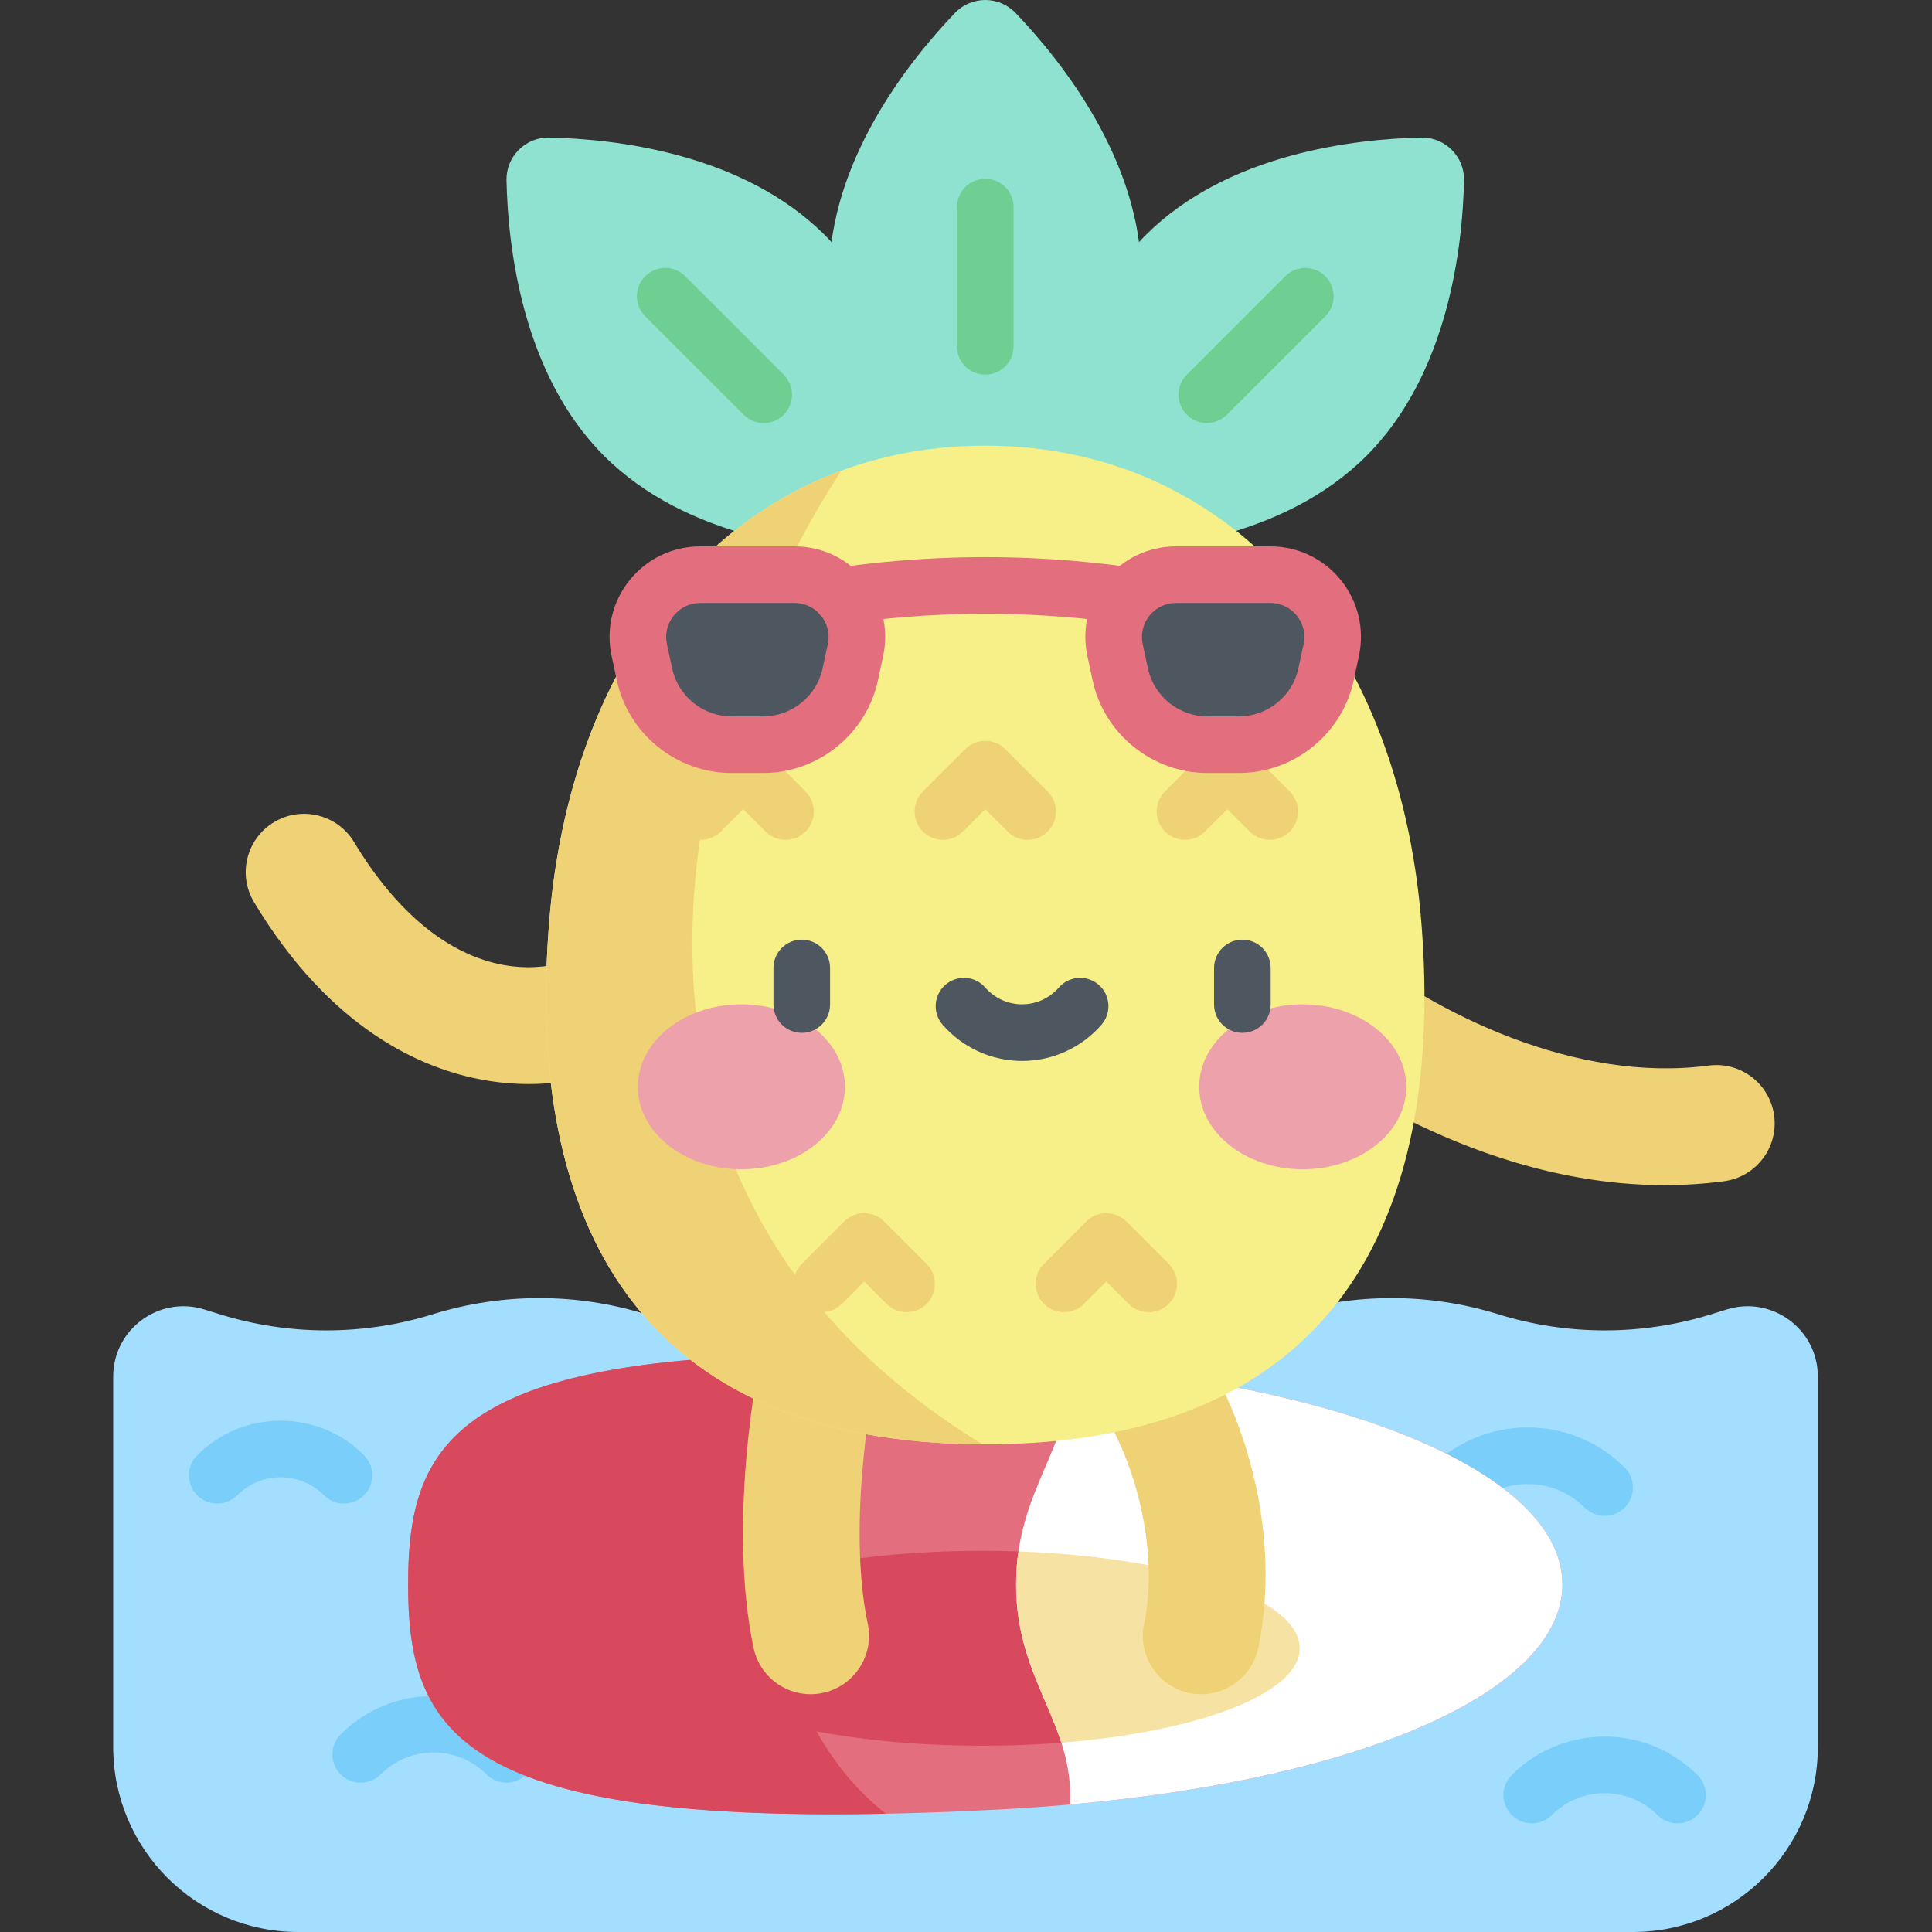 <svg height="512pt" viewBox="-30 0 512 512" width="512pt" xmlns="http://www.w3.org/2000/svg"><rect x="-30" y="0" width="512" height="512" fill="#333333" stroke="none"/><path d="m24.152 347.02 4.082 1.27c18.391 5.707 38.078 5.707 56.469 0 18.391-5.711 38.078-5.711 56.469 0 18.391 5.707 38.078 5.707 56.469 0 18.391-5.711 38.078-5.711 56.469 0 18.391 5.707 38.078 5.707 56.469 0 18.391-5.711 38.078-5.711 56.469 0 18.391 5.707 38.082 5.707 56.469 0l4.082-1.27c11.988-3.723 24.152 5.238 24.152 17.793v98.141c0 27.09-21.957 49.047-49.043 49.047h-353.66c-27.086 0-49.047-21.957-49.047-49.047v-98.141c0-12.555 12.164-21.516 24.152-17.793zm0 0" fill="#a3defe"/><path d="m65.594 472.422c-1.918 0-3.84-.73-5.305-2.195-2.93-2.93-2.93-7.68 0-10.605 13.574-13.574 35.664-13.574 49.234 0 2.934 2.926 2.934 7.676.004 10.605-2.93 2.93-7.68 2.93-10.605 0-7.73-7.727-20.301-7.727-28.027 0-1.461 1.461-3.383 2.195-5.301 2.195zm0 0" fill="#7acefa"/><path d="m395.246 401.719c-1.918 0-3.84-.73-5.305-2.195-8.32-8.324-21.863-8.324-30.184 0-2.934 2.93-7.68 2.93-10.609 0-2.93-2.93-2.93-7.68 0-10.609 14.172-14.168 37.23-14.168 51.402 0 2.926 2.93 2.926 7.68 0 10.609-1.465 1.465-3.387 2.195-5.305 2.195zm0 0" fill="#7acefa"/><path d="m384.051 419.879c0 29.84-59.672 55.012-149.695 59.68-141.156 7.316-156.199-18.25-156.199-59.68 0-41.434 15.043-67 156.199-59.684 90.023 4.672 149.695 29.844 149.695 59.684zm0 0" fill="#e26e7e"/><path d="m230.305 410.973c-22.195 0-42.375 2.645-57.406 6.957-3.473-21.156-3.02-42.629-1.656-58.641-82.836 3.027-93.086 26.406-93.086 60.586 0 38.332 12.891 63.078 126.582 60.773-7.605-5.973-13.621-13.438-18.355-21.809 12.785 2.406 27.824 3.797 43.926 3.797 46.461 0 84.129-11.566 84.129-25.832 0-14.266-37.668-25.832-84.133-25.832zm0 0" fill="#d9495d"/><path d="m253.562 361.543c1.125 21.594-14.289 32.688-14.289 58.336 0 25.645 15.414 36.738 14.289 58.332 79.203-7.023 130.488-30.672 130.488-58.332 0-27.664-51.285-51.312-130.488-58.336zm0 0" fill="#fff"/><path d="m239.902 411.145c-.398 2.727-.629 5.621-.629 8.734 0 18.387 7.922 29.293 11.992 41.949 36.324-2.859 63.172-12.977 63.172-25.023 0-13.27-32.594-24.195-74.535-25.66zm0 0" fill="#f6e3a3"/><path d="m184.816 448.98c-7.168 0-13.598-5.008-15.121-12.301-6.777-32.438.562-72.281 2.977-83.723 1.762-8.355 9.965-13.707 18.32-11.941 8.355 1.762 13.703 9.965 11.941 18.32-1.492 7.082-8.652 43.793-2.961 71.016 1.746 8.359-3.613 16.555-11.977 18.301-1.066.223-2.133.328-3.18.328zm0 0" fill="#efd176"/><path d="m288.344 448.98c-1.031 0-2.082-.102-3.133-.32-8.367-1.723-13.75-9.898-12.027-18.266 4.723-22.949-4.73-51.344-16.523-63.465-5.953-6.121-5.82-15.91.301-21.867 6.121-5.957 15.914-5.82 21.867.301 17.383 17.859 31.926 55.922 24.648 91.27-1.504 7.312-7.945 12.348-15.133 12.348zm0 0" fill="#efd176"/><path d="m411.102 314.078c-49.48 0-90.715-29.75-103.066-39.664-6.66-5.348-7.727-15.082-2.379-21.742s15.078-7.727 21.742-2.379c23.125 18.566 60.328 36.75 95.41 32.09 8.473-1.125 16.242 4.828 17.363 13.293 1.125 8.469-4.828 16.242-13.293 17.367-5.332.711-10.602 1.035-15.777 1.035zm0 0" fill="#efd176"/><path d="m110.156 287.277c-3.965 0-7.949-.348-11.93-1.059-16.617-2.957-40.672-13.531-60.891-47.102-4.406-7.316-2.047-16.82 5.27-21.227 7.32-4.406 16.824-2.047 21.227 5.27 11.262 18.703 25.031 29.98 39.812 32.609 10.816 1.926 21.883-1.117 31.164-8.566 6.66-5.348 16.395-4.281 21.742 2.379 5.344 6.66 4.281 16.395-2.379 21.738-13.043 10.473-28.34 15.957-44.016 15.957zm0 0" fill="#efd176"/><path d="m188.59 62.309c21.758 21.758 25.484 55.633 25.855 73.016.137 6.316-5.027 11.484-11.344 11.348-17.387-.371-51.262-4.102-73.02-25.859-21.758-21.758-25.484-55.629-25.855-73.016-.137-6.316 5.027-11.48 11.344-11.348 17.387.371 51.262 4.102 73.02 25.859zm0 0" fill="#8ee2cf"/><path d="m172.383 112.109c-1.918 0-3.836-.734-5.301-2.199l-26.098-26.094c-2.93-2.93-2.93-7.68 0-10.605 2.93-2.93 7.68-2.93 10.605 0l26.098 26.094c2.93 2.93 2.93 7.68 0 10.605-1.465 1.465-3.383 2.199-5.305 2.199zm0 0" fill="#6fce91"/><path d="m273.617 62.309c-21.758 21.758-25.484 55.633-25.855 73.016-.137 6.316 5.031 11.484 11.348 11.348 17.383-.371 51.258-4.102 73.016-25.859s25.488-55.629 25.859-73.016c.133-6.316-5.031-11.48-11.348-11.348-17.387.371-51.258 4.102-73.02 25.859zm0 0" fill="#8ee2cf"/><path d="m289.824 112.109c-1.918 0-3.84-.734-5.305-2.199-2.93-2.93-2.93-7.676 0-10.605l26.094-26.094c2.934-2.93 7.68-2.93 10.609 0 2.93 2.93 2.93 7.676 0 10.605l-26.094 26.094c-1.465 1.465-3.387 2.199-5.305 2.199zm0 0" fill="#6fce91"/><path d="m272.473 73.336c0 30.773-21.316 57.359-33.344 69.918-4.371 4.562-11.676 4.562-16.047 0-12.031-12.559-33.348-39.145-33.348-69.918 0-30.77 21.316-57.359 33.348-69.914 4.371-4.562 11.676-4.562 16.047 0 12.027 12.555 33.344 39.145 33.344 69.914zm0 0" fill="#8ee2cf"/><path d="m231.105 99.289c-4.145 0-7.5-3.355-7.5-7.5v-36.902c0-4.145 3.355-7.5 7.5-7.5 4.141 0 7.5 3.355 7.5 7.5v36.902c0 4.145-3.359 7.5-7.5 7.5zm0 0" fill="#6fce91"/><path d="m231.105 118.105c63.828 0 109.457 50.27 115.574 126.398 6.363 79.191-23.426 138.258-115.574 138.258-92.152 0-121.941-59.066-115.578-138.258 6.117-76.129 51.746-126.398 115.578-126.398zm0 0" fill="#f7ef87"/><g fill="#efd176"><path d="m192.945 124.738c-43.34 16-72.605 59.879-77.418 119.766-6.344 78.969 23.266 137.922 114.816 138.25-111.121-67.984-81.324-190.648-37.398-258.016zm0 0"/><path d="m242.324 222.562c-1.918 0-3.836-.73-5.301-2.195l-5.922-5.922-5.918 5.922c-2.93 2.926-7.676 2.93-10.605 0-2.93-2.93-2.93-7.68 0-10.609l11.223-11.219c1.406-1.41 3.312-2.199 5.301-2.199 1.992 0 3.898.789 5.305 2.199l11.223 11.219c2.93 2.93 2.93 7.68 0 10.609-1.465 1.465-3.383 2.195-5.305 2.195zm0 0"/><path d="m306.484 222.562c-1.922 0-3.84-.73-5.305-2.195l-5.918-5.922-5.918 5.922c-2.93 2.926-7.68 2.93-10.605 0-2.93-2.93-2.93-7.68-.004-10.609l11.223-11.219c1.406-1.41 3.316-2.199 5.305-2.199s3.898.789 5.305 2.199l11.223 11.219c2.93 2.93 2.93 7.68 0 10.609-1.465 1.465-3.387 2.195-5.305 2.195zm0 0"/><path d="m178.168 222.562c-1.922 0-3.84-.73-5.305-2.195l-5.918-5.922-5.918 5.922c-2.93 2.926-7.68 2.93-10.605 0-2.93-2.93-2.93-7.68 0-10.609l11.219-11.219c1.41-1.41 3.316-2.199 5.305-2.199 1.988 0 3.898.789 5.305 2.199l11.223 11.219c2.93 2.93 2.93 7.68 0 10.609-1.465 1.465-3.387 2.195-5.305 2.195zm0 0"/><path d="m251.961 347.734c-1.918 0-3.84-.73-5.305-2.195-2.93-2.93-2.93-7.68 0-10.609l11.227-11.219c2.926-2.93 7.676-2.93 10.605 0l11.223 11.223c2.926 2.926 2.926 7.676 0 10.605-2.934 2.93-7.68 2.93-10.609 0l-5.918-5.918-5.918 5.918c-1.465 1.465-3.387 2.195-5.305 2.195zm0 0"/><path d="m210.246 347.734c-1.918 0-3.84-.73-5.301-2.195l-5.922-5.918-5.918 5.918c-2.93 2.93-7.676 2.93-10.605 0-2.93-2.93-2.93-7.68 0-10.609l11.223-11.219c2.93-2.93 7.676-2.93 10.605-.004l11.223 11.223c2.93 2.93 2.93 7.68 0 10.609-1.465 1.465-3.383 2.195-5.305 2.195zm0 0"/></g><path d="m193.926 288.016c0-12.07-12.289-21.855-27.445-21.855s-27.441 9.785-27.441 21.855 12.285 21.855 27.441 21.855 27.445-9.785 27.445-21.855zm0 0" fill="#eda1ab"/><path d="m342.68 288.016c0-12.07-12.285-21.855-27.445-21.855-15.156 0-27.441 9.785-27.441 21.855s12.285 21.855 27.441 21.855c15.16 0 27.445-9.785 27.445-21.855zm0 0" fill="#eda1ab"/><path d="m182.477 273.711c-4.141 0-7.5-3.355-7.5-7.5v-9.691c0-4.141 3.359-7.5 7.5-7.5 4.141 0 7.5 3.359 7.5 7.5v9.691c0 4.145-3.359 7.5-7.5 7.5zm0 0" fill="#4e5660"/><path d="m299.242 273.711c-4.145 0-7.5-3.355-7.5-7.5v-9.691c0-4.141 3.355-7.5 7.5-7.5 4.145 0 7.5 3.359 7.5 7.5v9.691c0 4.145-3.355 7.5-7.5 7.5zm0 0" fill="#4e5660"/><path d="m240.859 281.156c-8.066 0-15.738-3.496-21.047-9.586-2.723-3.121-2.398-7.859.727-10.582 3.121-2.723 7.859-2.398 10.578.727 2.461 2.82 6.012 4.438 9.738 4.438 3.73 0 7.281-1.617 9.738-4.438 2.723-3.125 7.461-3.449 10.582-.727 3.125 2.719 3.449 7.457.727 10.582-5.305 6.09-12.977 9.586-21.043 9.586zm0 0" fill="#4e5660"/><path d="m180.566 152.297h-25.016c-10.508 0-18.344 9.691-16.141 19.969l1.387 6.461c2.328 10.859 11.926 18.617 23.035 18.617h8.457c11.105 0 20.703-7.758 23.035-18.617l1.383-6.461c2.207-10.277-5.629-19.969-16.141-19.969zm0 0" fill="#4e5660"/><path d="m269.371 165.359c-.336 0-.68-.023-1.02-.07-9.02-1.227-21.398-2.641-37.246-2.641-15.848 0-28.23 1.414-37.246 2.641-4.082.559-7.883-2.312-8.445-6.418-.559-4.102 2.316-7.883 6.422-8.441 9.484-1.293 22.52-2.781 39.27-2.781 16.746 0 29.785 1.484 39.27 2.781 4.105.559 6.98 4.34 6.418 8.441-.512 3.762-3.73 6.488-7.422 6.488zm0 0" fill="#e26e7e"/><path d="m172.289 204.844h-8.457c-14.547 0-27.32-10.324-30.367-24.547l-1.387-6.461c-1.527-7.121.223-14.457 4.801-20.125 4.582-5.664 11.387-8.914 18.672-8.914h25.02c7.285 0 14.09 3.25 18.668 8.914 4.582 5.668 6.332 13.004 4.805 20.125l-1.387 6.461c-3.051 14.223-15.82 24.547-30.367 24.547zm-16.738-45.047c-2.734 0-5.285 1.219-7.004 3.344s-2.375 4.879-1.805 7.551l1.387 6.461c1.578 7.355 8.18 12.691 15.703 12.691h8.457c7.52 0 14.125-5.336 15.699-12.691l1.387-6.461c.574-2.672-.082-5.426-1.801-7.551s-4.273-3.344-7.008-3.344zm0 0" fill="#e26e7e"/><path d="m281.641 152.297h25.016c10.512 0 18.344 9.691 16.141 19.969l-1.383 6.461c-2.332 10.859-11.93 18.617-23.035 18.617h-8.461c-11.105 0-20.703-7.758-23.031-18.617l-1.387-6.461c-2.203-10.277 5.629-19.969 16.141-19.969zm0 0" fill="#4e5660"/><path d="m298.379 204.844h-8.461c-14.543 0-27.316-10.324-30.367-24.547l-1.383-6.461c-1.527-7.121.223-14.457 4.801-20.125 4.582-5.664 11.387-8.914 18.672-8.914h25.016c7.289 0 14.094 3.25 18.672 8.914 4.578 5.668 6.332 13.004 4.805 20.125l-1.387 6.461c-3.051 14.223-15.82 24.547-30.367 24.547zm-16.738-45.047c-2.734 0-5.285 1.219-7.004 3.344s-2.375 4.879-1.805 7.551l1.387 6.461c1.578 7.355 8.18 12.691 15.699 12.691h8.461c7.52 0 14.125-5.336 15.699-12.691l1.387-6.461c.574-2.672-.086-5.426-1.801-7.551-1.723-2.125-4.273-3.344-7.008-3.344zm0 0" fill="#e26e7e"/><path d="m414.562 483.207c-1.918 0-3.84-.734-5.305-2.199-7.727-7.727-20.297-7.727-28.023 0-2.93 2.93-7.676 2.93-10.605 0-2.93-2.93-2.93-7.676 0-10.605 13.574-13.574 35.664-13.574 49.234 0 2.934 2.93 2.934 7.676.004 10.605-1.469 1.465-3.387 2.199-5.305 2.199zm0 0" fill="#7acefa"/><path d="m61.176 398.453c-1.918 0-3.84-.73-5.305-2.195-6.34-6.344-16.66-6.34-23 0-2.93 2.93-7.676 2.93-10.605 0-2.93-2.93-2.93-7.68 0-10.605 5.906-5.906 13.754-9.156 22.105-9.156 8.352 0 16.203 3.25 22.105 9.156 2.93 2.93 2.93 7.676 0 10.605-1.461 1.465-3.383 2.195-5.301 2.195zm0 0" fill="#7acefa"/></svg>